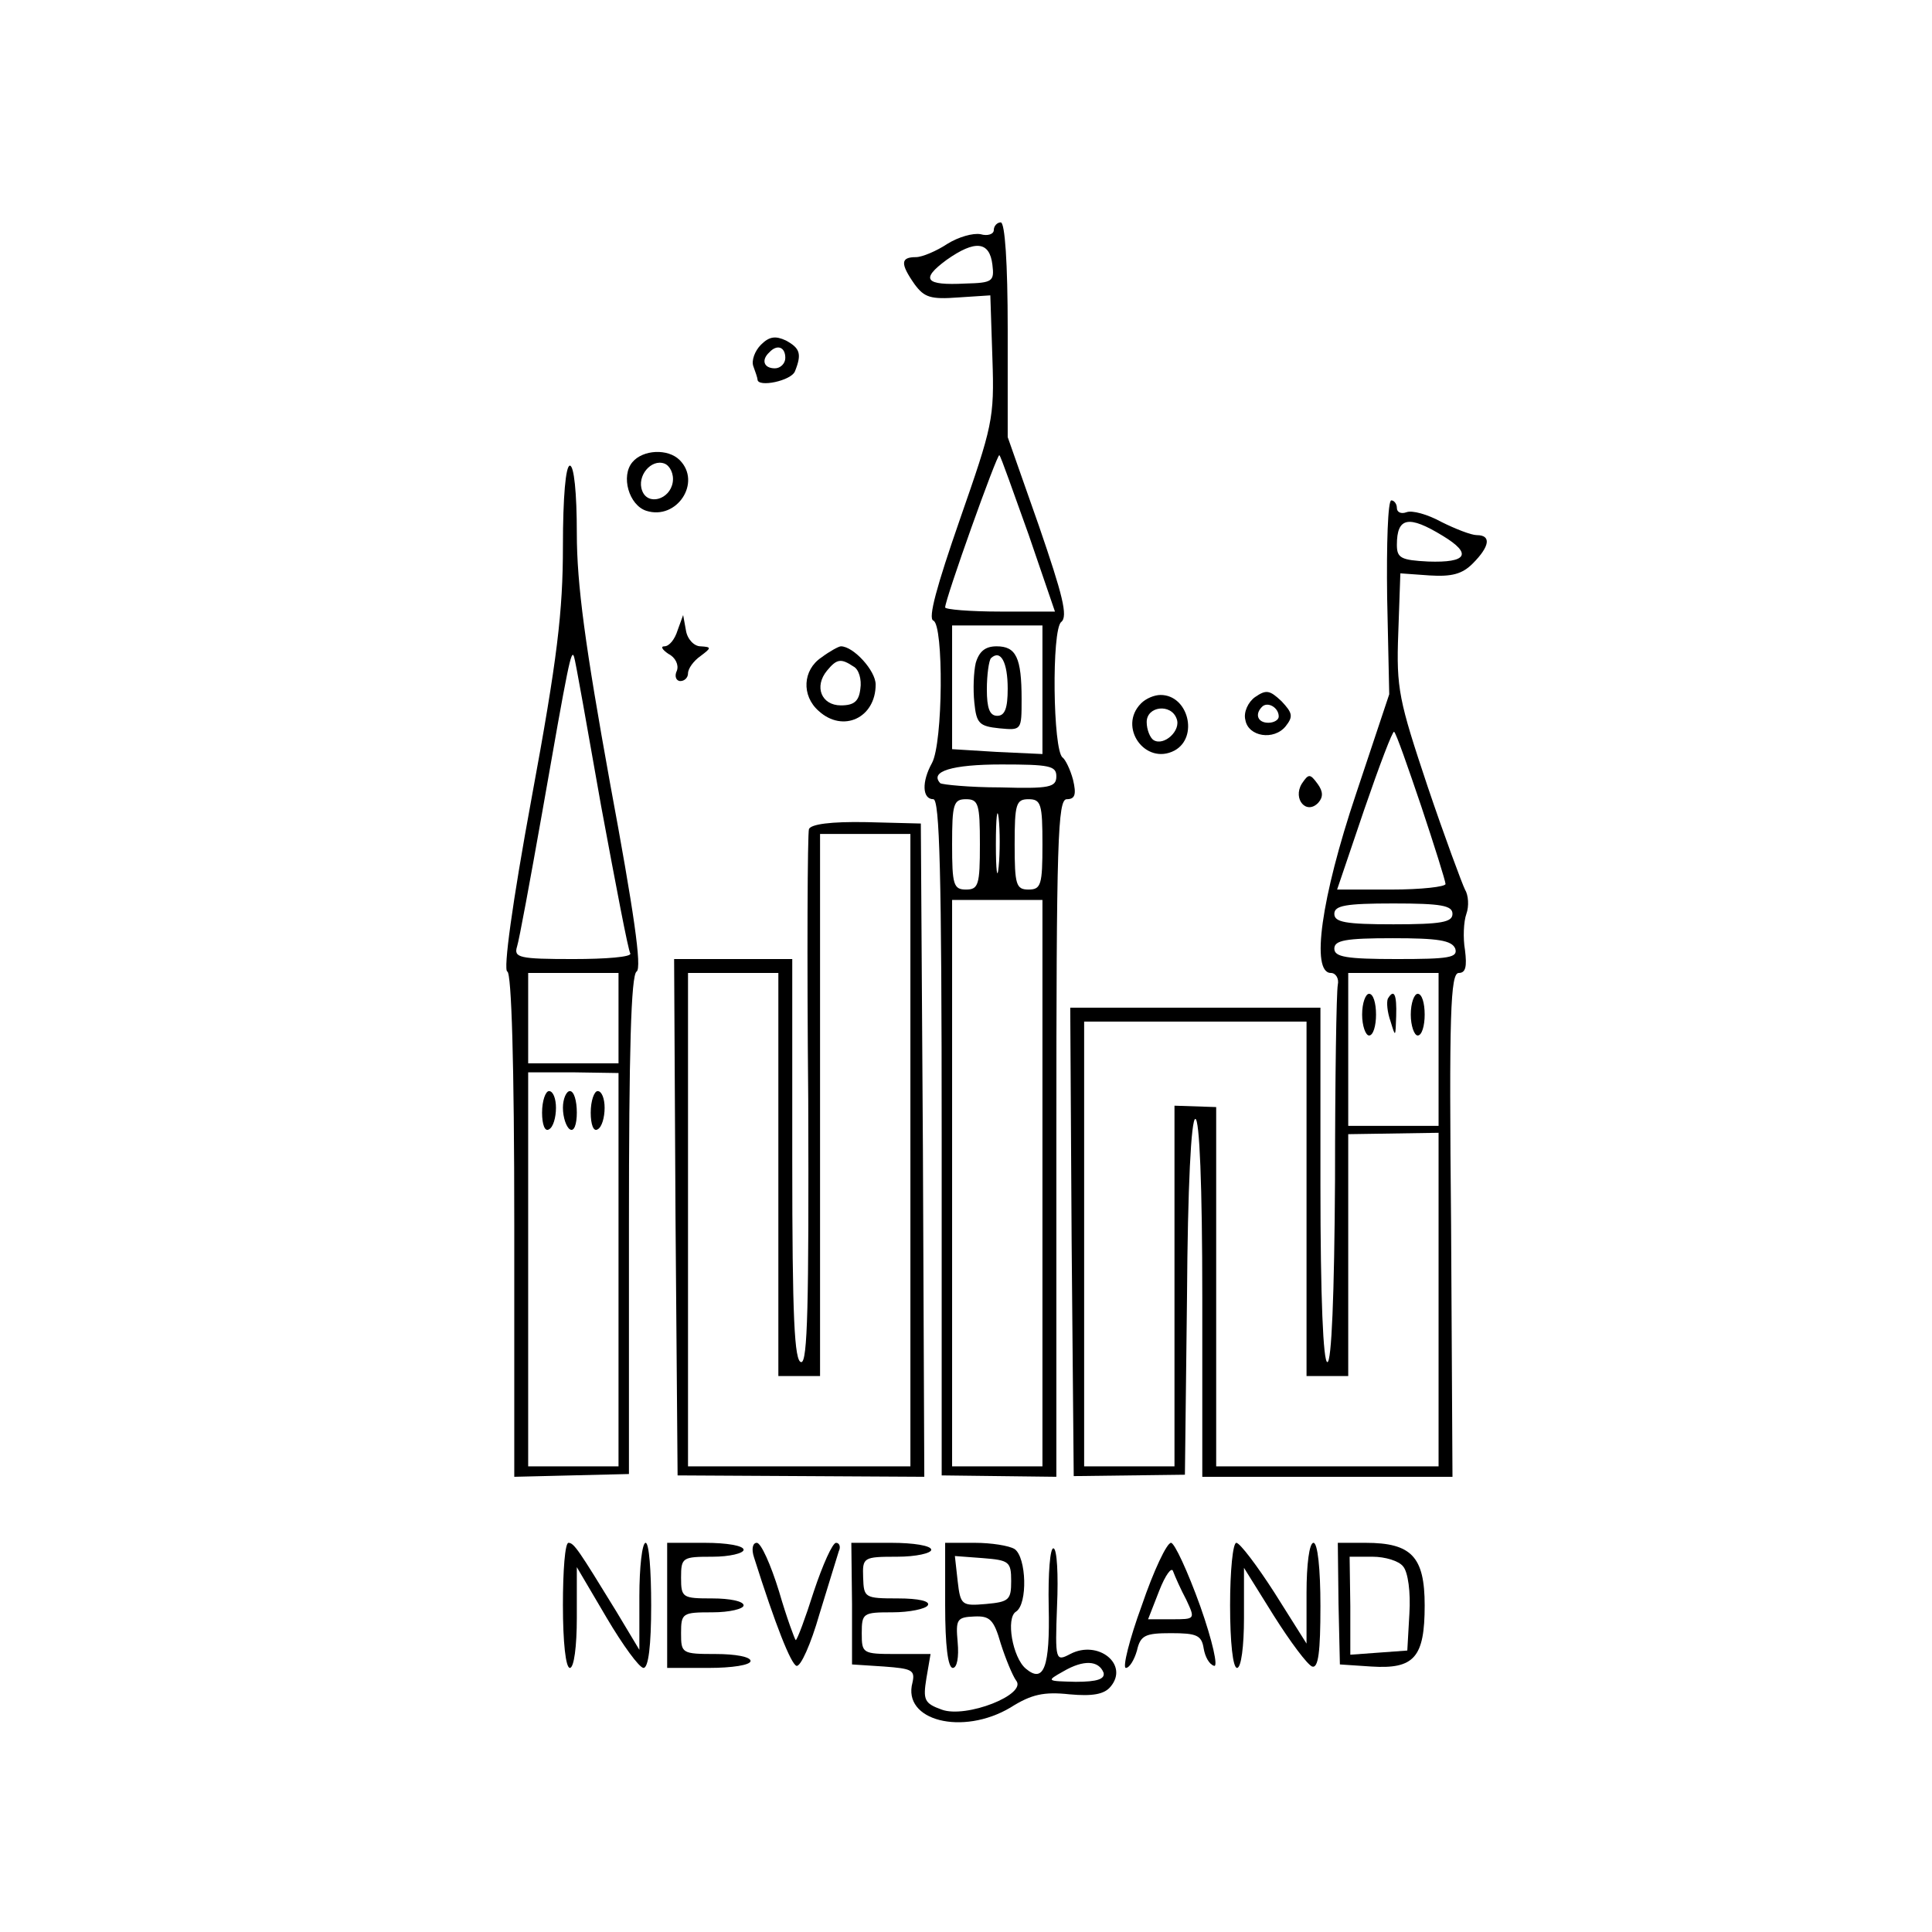 <?xml version="1.0" standalone="no"?>
<!DOCTYPE svg PUBLIC "-//W3C//DTD SVG 20010904//EN"
 "http://www.w3.org/TR/2001/REC-SVG-20010904/DTD/svg10.dtd">
<svg version="1.0" xmlns="http://www.w3.org/2000/svg"
 width="278pt" height="278pt" viewBox="0 0 278 278"
 preserveAspectRatio="xMidYMid meet">
<g transform="translate(0,278) scale(0.1,-0.1)"
fill="#000000" stroke="none">
<path d="M1430 2449 c0 -6 -9 -9 -19 -6 -11 2 -32 -4 -48 -14 -15 -10 -36 -19
-45 -19 -22 0 -23 -9 -2 -39 14 -19 23 -22 63 -19 l46 3 3 -91 c3 -87 0 -97
-47 -232 -33 -95 -46 -142 -38 -145 15 -6 14 -176 -2 -205 -15 -27 -14 -52 2
-52 9 0 12 -104 12 -487 l0 -486 82 -1 83 -1 0 488 c0 429 2 487 15 487 12 0
14 7 9 28 -4 15 -11 29 -15 32 -14 10 -16 184 -2 195 10 8 2 39 -32 138 l-45
128 0 155 c0 96 -4 154 -10 154 -5 0 -10 -5 -10 -11z m-2 -50 c3 -24 0 -26
-39 -27 -58 -3 -65 6 -27 34 41 29 62 27 66 -7z m52 -388 l38 -111 -79 0 c-43
0 -79 3 -79 6 0 12 75 222 78 219 2 -1 20 -53 42 -114z m20 -223 l0 -93 -65 3
-65 4 0 89 0 89 65 0 65 0 0 -92z m20 -125 c0 -16 -10 -18 -81 -16 -44 0 -83
4 -86 6 -16 17 17 27 88 27 69 0 79 -2 79 -17z m-110 -98 c0 -58 -2 -65 -20
-65 -18 0 -20 7 -20 65 0 58 2 65 20 65 18 0 20 -7 20 -65z m27 -32 c-2 -21
-4 -6 -4 32 0 39 2 55 4 38 2 -18 2 -50 0 -70z m63 32 c0 -58 -2 -65 -20 -65
-18 0 -20 7 -20 65 0 58 2 65 20 65 18 0 20 -7 20 -65z m0 -487 l0 -408 -65 0
-65 0 0 408 0 407 65 0 65 0 0 -407z"/>
<path d="M1404 1826 c-3 -13 -4 -38 -2 -57 3 -30 7 -34 36 -37 32 -3 32 -3 32
42 0 60 -8 76 -36 76 -16 0 -25 -7 -30 -24z m46 -37 c0 -28 -4 -39 -15 -39
-11 0 -15 11 -15 38 0 21 3 42 6 45 14 13 24 -6 24 -44z"/>
<path d="M1095 2284 c-9 -9 -14 -23 -11 -31 3 -8 6 -17 6 -19 0 -12 49 -2 54
12 10 25 7 33 -13 44 -15 7 -24 6 -36 -6z m35 -19 c0 -8 -7 -15 -15 -15 -16 0
-20 12 -8 23 11 12 23 8 23 -8z"/>
<path d="M910 2115 c-17 -20 -5 -62 20 -70 44 -14 80 41 48 73 -17 17 -53 15
-68 -3z m58 -29 c-4 -25 -36 -34 -44 -12 -8 21 13 46 32 39 8 -3 14 -15 12
-27z"/>
<path d="M810 1994 c0 -94 -8 -162 -45 -362 -28 -152 -41 -248 -35 -250 6 -2
10 -131 10 -365 l0 -362 82 2 83 2 0 358 c0 249 3 360 11 365 8 5 -4 87 -38
270 -36 199 -48 287 -48 361 0 58 -4 97 -10 97 -6 0 -10 -45 -10 -116z m55
-374 c21 -113 39 -208 42 -212 2 -5 -35 -8 -82 -8 -78 0 -86 2 -81 18 3 9 19
96 36 192 38 217 42 237 46 225 2 -5 19 -102 39 -215z m25 -305 l0 -65 -65 0
-65 0 0 65 0 65 65 0 65 0 0 -65z m0 -362 l0 -283 -65 0 -65 0 0 283 0 284 65
0 65 -1 0 -283z"/>
<path d="M780 1179 c0 -17 4 -28 10 -24 6 3 10 17 10 31 0 13 -4 24 -10 24 -5
0 -10 -14 -10 -31z"/>
<path d="M810 1186 c0 -14 5 -28 10 -31 6 -4 10 7 10 24 0 17 -4 31 -10 31 -5
0 -10 -11 -10 -24z"/>
<path d="M850 1179 c0 -17 4 -28 10 -24 6 3 10 17 10 31 0 13 -4 24 -10 24 -5
0 -10 -14 -10 -31z"/>
<path d="M1996 1920 l3 -139 -48 -144 c-50 -149 -65 -257 -36 -257 7 0 12 -8
10 -17 -2 -10 -4 -136 -4 -280 -1 -168 -5 -263 -11 -263 -6 0 -10 92 -10 255
l0 255 -180 0 -180 0 2 -337 3 -337 80 1 80 1 3 256 c1 159 6 256 12 256 6 0
10 -95 10 -257 l0 -258 180 0 180 0 -2 363 c-3 302 -1 362 11 362 10 0 12 9 9
33 -3 17 -2 41 2 52 4 11 3 27 -2 35 -4 8 -29 75 -54 149 -41 123 -45 140 -42
220 l3 86 42 -3 c32 -2 47 2 62 17 25 25 27 41 6 41 -8 0 -31 9 -51 19 -20 11
-42 17 -50 14 -8 -3 -14 0 -14 6 0 6 -4 11 -8 11 -5 0 -7 -63 -6 -140z m80 89
c43 -26 35 -39 -21 -37 -39 2 -45 5 -45 24 0 40 17 43 66 13z m-31 -389 c19
-57 35 -108 35 -112 0 -4 -35 -8 -78 -8 l-78 0 39 115 c22 64 41 114 43 112 3
-2 20 -51 39 -107z m45 -155 c0 -12 -16 -15 -85 -15 -69 0 -85 3 -85 15 0 12
16 15 85 15 69 0 85 -3 85 -15z m4 -50 c4 -13 -9 -15 -84 -15 -73 0 -90 3 -90
15 0 12 16 15 84 15 65 0 85 -3 90 -15z m-24 -145 l0 -110 -65 0 -65 0 0 110
0 110 65 0 65 0 0 -110z m-190 -215 l0 -255 30 0 30 0 0 174 0 174 65 1 65 1
0 -240 0 -240 -160 0 -160 0 0 258 0 259 -30 1 -30 1 0 -260 0 -259 -65 0 -65
0 0 320 0 320 160 0 160 0 0 -255z"/>
<path d="M1960 1320 c0 -16 5 -30 10 -30 6 0 10 14 10 30 0 17 -4 30 -10 30
-5 0 -10 -13 -10 -30z"/>
<path d="M1997 1343 c-2 -5 -1 -19 4 -33 7 -23 7 -23 8 8 1 31 -3 40 -12 25z"/>
<path d="M2030 1320 c0 -16 5 -30 10 -30 6 0 10 14 10 30 0 17 -4 30 -10 30
-5 0 -10 -13 -10 -30z"/>
<path d="M975 1873 c-4 -13 -12 -23 -19 -23 -6 0 -3 -5 6 -11 10 -5 15 -16 12
-24 -4 -8 -1 -15 5 -15 6 0 11 5 11 11 0 7 8 18 18 25 16 12 16 13 0 14 -9 0
-19 10 -21 23 l-4 22 -8 -22z"/>
<path d="M1182 1834 c-27 -18 -29 -55 -4 -77 35 -32 82 -10 82 38 0 20 -32 55
-50 55 -3 0 -16 -7 -28 -16z m46 -13 c8 -4 12 -19 10 -32 -2 -18 -9 -24 -28
-24 -28 0 -39 27 -20 50 14 17 20 18 38 6z"/>
<path d="M1806 1777 c-10 -7 -17 -22 -14 -33 4 -24 41 -30 58 -9 11 14 10 19
-6 36 -17 16 -22 17 -38 6z m34 -28 c0 -5 -7 -9 -15 -9 -15 0 -20 12 -9 23 8
8 24 -1 24 -14z"/>
<path d="M1642 1768 c-34 -34 6 -90 48 -68 35 19 20 80 -20 80 -9 0 -21 -5
-28 -12z m51 -22 c7 -17 -18 -40 -33 -31 -5 3 -10 15 -10 26 0 23 35 27 43 5z"/>
<path d="M1873 1652 c-13 -22 7 -45 24 -27 7 8 7 16 -1 27 -11 15 -13 15 -23
0z"/>
<path d="M1164 1587 c-2 -7 -3 -182 -1 -390 1 -296 -1 -377 -10 -377 -10 0
-13 65 -13 290 l0 290 -85 0 -85 0 2 -371 3 -372 178 -1 177 -1 -2 470 -3 470
-78 2 c-52 1 -80 -3 -83 -10z m146 -462 l0 -455 -160 0 -160 0 0 355 0 355 65
0 65 0 0 -290 0 -290 30 0 30 0 0 390 0 390 65 0 65 0 0 -455z"/>
<path d="M810 470 c0 -53 4 -90 10 -90 6 0 10 31 10 72 l0 73 43 -73 c23 -39
47 -72 53 -72 7 0 11 32 11 90 0 50 -3 90 -8 90 -5 0 -9 -35 -9 -77 l0 -77
-33 55 c-54 88 -61 99 -69 99 -5 0 -8 -40 -8 -90z"/>
<path d="M960 470 l0 -90 60 0 c33 0 60 4 60 10 0 6 -22 10 -50 10 -49 0 -50
1 -50 30 0 29 2 30 45 30 25 0 45 5 45 10 0 6 -20 10 -45 10 -43 0 -45 1 -45
30 0 29 2 30 45 30 25 0 45 5 45 10 0 6 -25 10 -55 10 l-55 0 0 -90z"/>
<path d="M1085 539 c31 -98 53 -153 61 -156 6 -2 21 32 33 74 13 43 26 84 28
91 3 6 1 12 -4 12 -5 0 -19 -31 -32 -70 -12 -38 -24 -70 -26 -70 -1 0 -13 32
-24 70 -12 39 -26 70 -32 70 -6 0 -8 -9 -4 -21z"/>
<path d="M1226 472 l0 -87 46 -3 c40 -3 45 -5 41 -23 -15 -55 72 -77 141 -36
30 19 48 23 85 19 33 -3 50 0 59 11 27 32 -18 68 -58 47 -21 -11 -22 -10 -19
69 2 45 0 82 -5 83 -5 2 -8 -36 -7 -84 2 -87 -7 -111 -33 -89 -19 16 -29 73
-14 82 17 11 15 78 -2 90 -8 5 -34 9 -57 9 l-43 0 0 -90 c0 -58 4 -90 11 -90
6 0 9 15 7 37 -3 33 -1 36 24 37 22 1 28 -4 38 -39 7 -22 17 -46 22 -53 17
-20 -72 -55 -107 -42 -25 9 -27 14 -22 45 l6 35 -50 0 c-48 0 -49 1 -49 30 0
29 2 30 44 30 25 0 48 5 51 10 4 6 -13 10 -43 10 -48 0 -49 1 -50 30 -1 29 0
30 49 30 27 0 49 5 49 10 0 6 -26 10 -57 10 l-58 0 1 -88z m229 33 c0 -27 -3
-30 -36 -33 -35 -3 -37 -2 -41 33 l-4 36 40 -3 c38 -3 41 -5 41 -33z m133
-132 c2 -9 -9 -13 -40 -13 -42 1 -43 1 -18 15 29 17 51 16 58 -2z"/>
<path d="M1643 470 c-18 -49 -28 -90 -23 -90 5 0 12 11 16 25 5 22 12 25 49
25 37 0 44 -3 47 -22 2 -12 8 -23 15 -25 6 -2 -2 35 -20 86 -18 50 -37 91 -42
91 -6 0 -25 -40 -42 -90z m64 8 c13 -28 13 -28 -21 -28 l-34 0 16 41 c9 23 18
35 20 28 3 -8 11 -26 19 -41z"/>
<path d="M1770 470 c0 -53 4 -90 10 -90 6 0 10 31 10 72 l0 72 43 -69 c24 -38
48 -70 55 -73 9 -3 12 21 12 87 0 54 -4 91 -10 91 -6 0 -10 -31 -10 -72 l0
-73 -46 73 c-25 39 -50 72 -55 72 -5 0 -9 -40 -9 -90z"/>
<path d="M1926 473 l2 -88 45 -3 c62 -4 77 13 77 88 0 70 -19 90 -85 90 l-40
0 1 -87z m93 53 c7 -8 11 -37 9 -68 l-3 -53 -41 -3 -41 -3 0 70 -1 71 33 0
c18 0 38 -6 44 -14z"/>
</g>
</svg>
